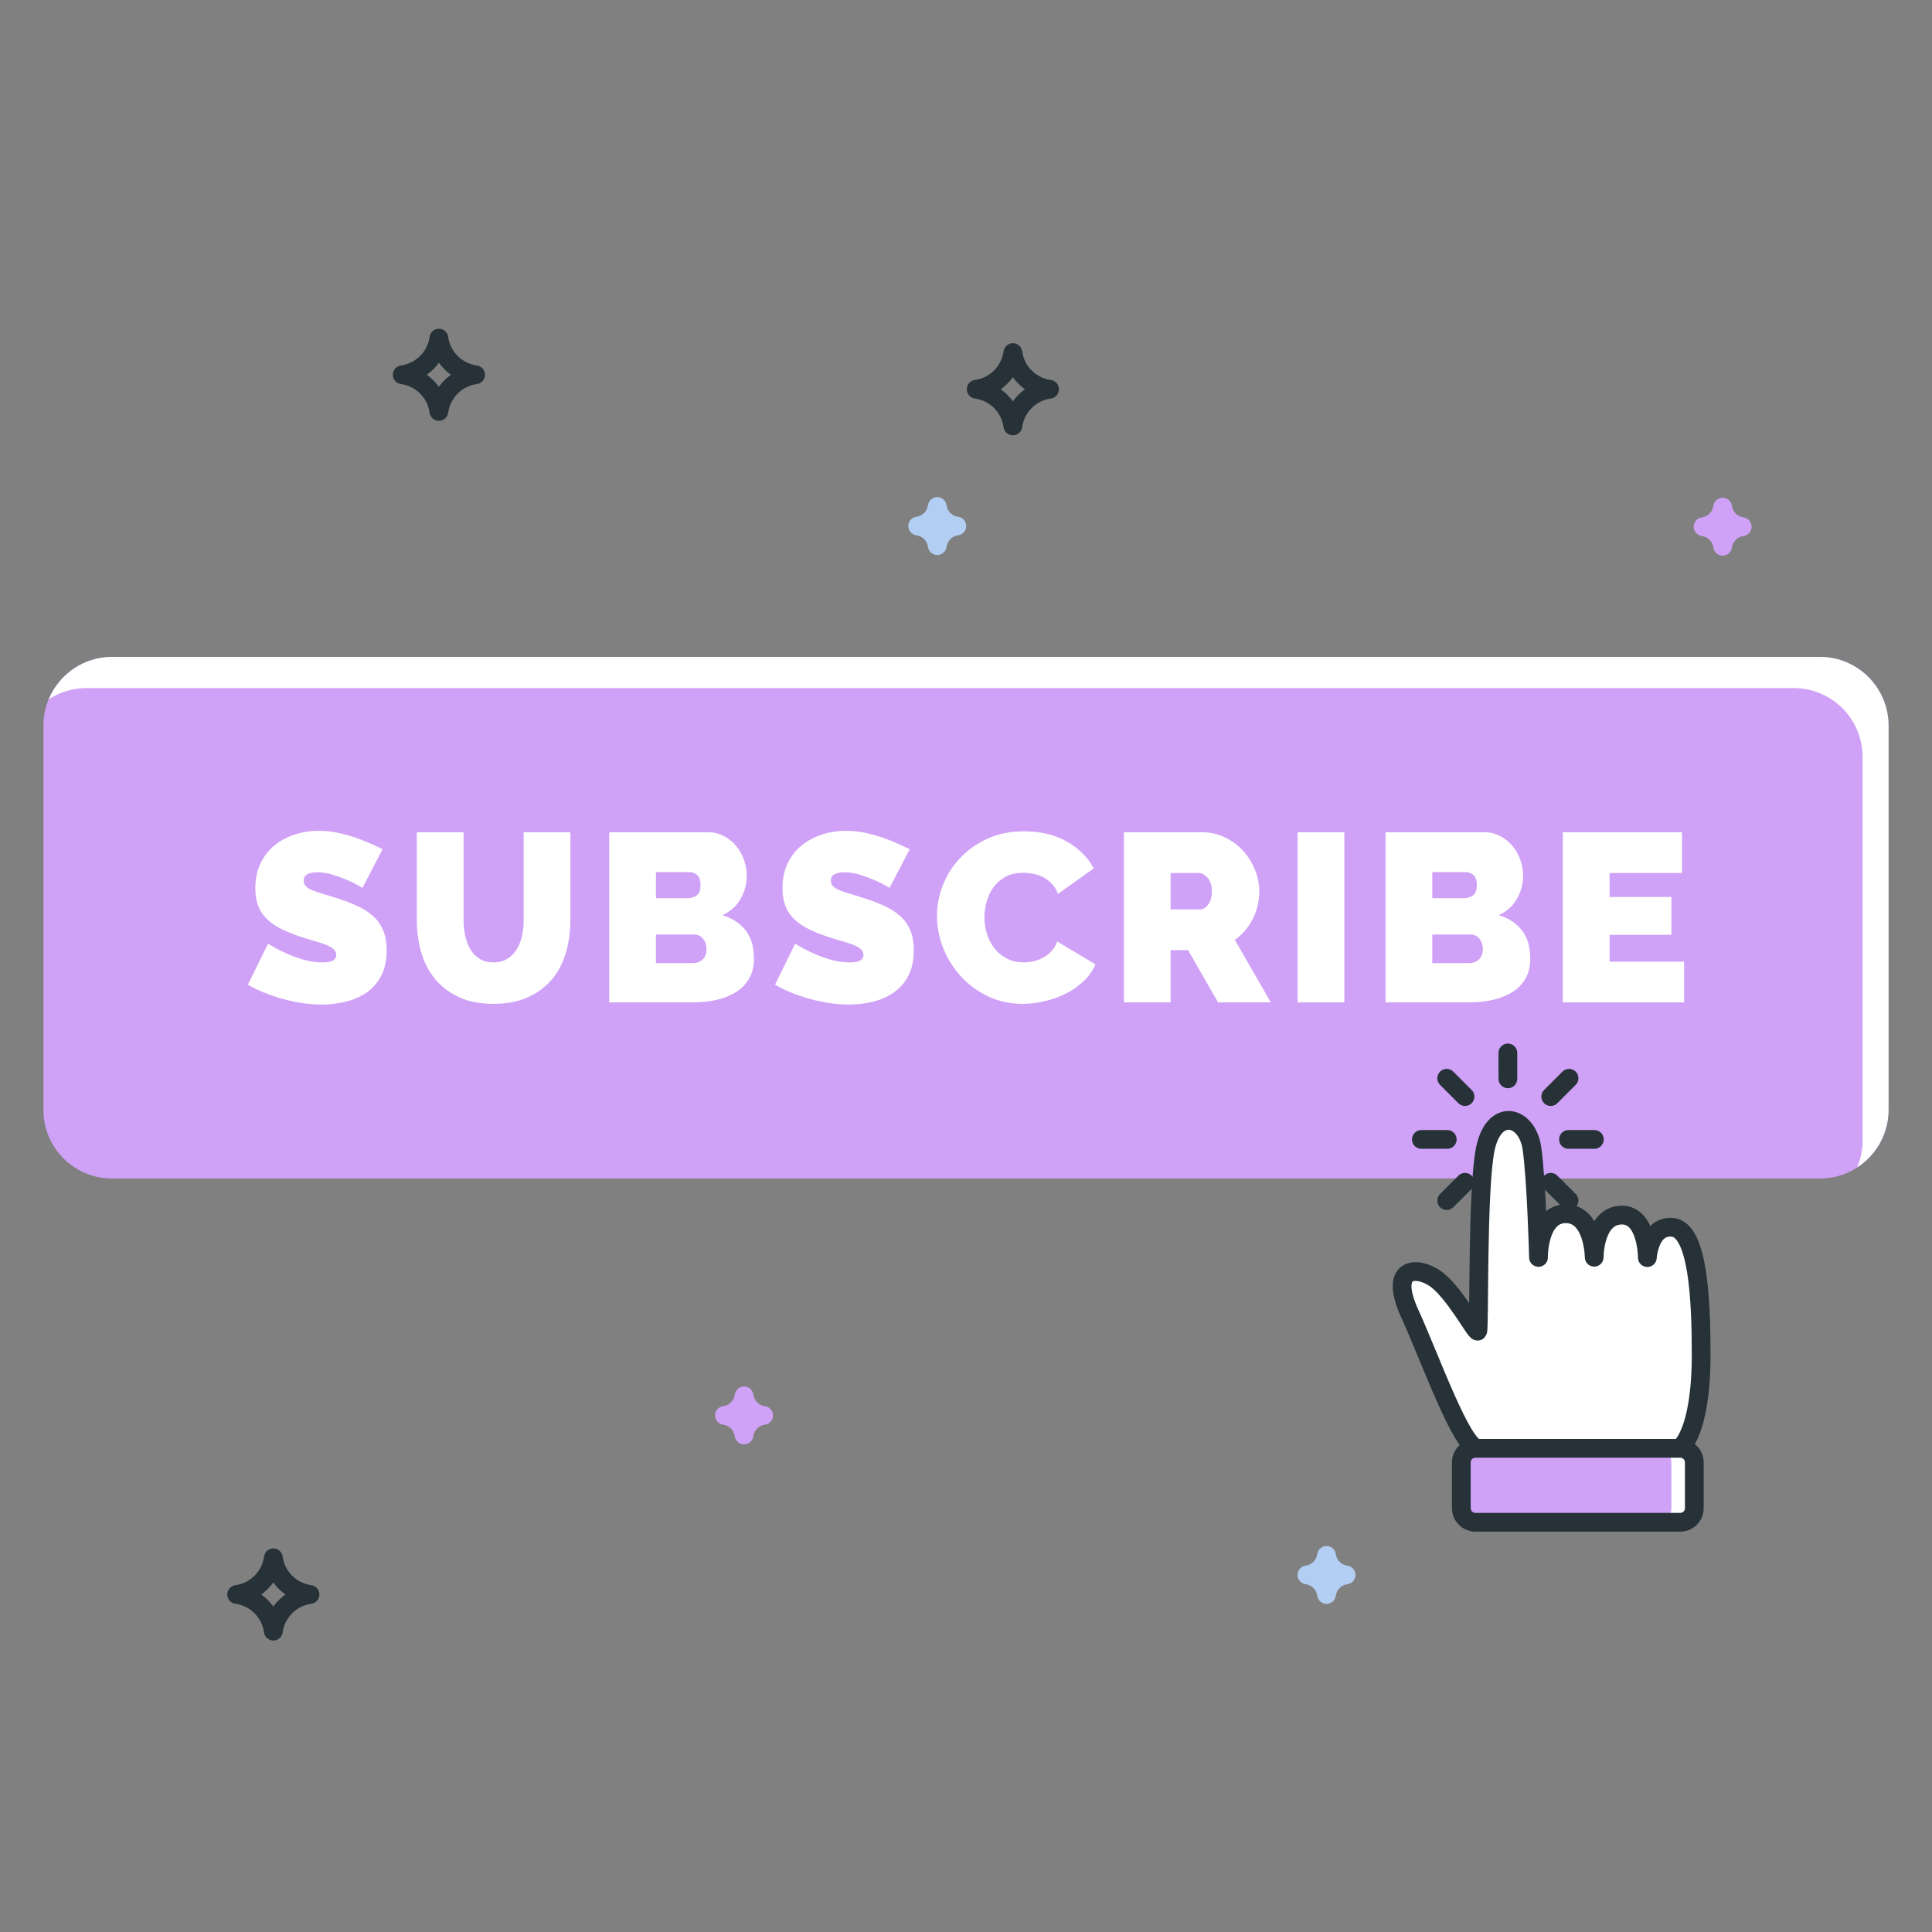 <svg width="206" height="206" viewBox="0 0 206 206" fill="none" xmlns="http://www.w3.org/2000/svg">
<rect x="0" y="0" width="206" height="206" fill="#808080" stroke="none"/>
<path d="M194.066 125.656H11.934C7.903 125.656 4.635 122.389 4.635 118.358V77.341C4.635 73.31 7.903 70.042 11.934 70.042H194.066C198.097 70.042 201.365 73.31 201.365 77.341V118.357C201.365 122.389 198.097 125.656 194.066 125.656Z" fill="#D0A2F7"/>
<path d="M201.365 77.393V118.307C201.365 120.884 200.041 123.15 198.036 124.454C198.399 123.584 198.599 122.628 198.599 121.631V80.712C198.599 76.652 195.311 73.364 191.251 73.364H9.216C7.733 73.364 6.353 73.804 5.197 74.566C6.301 71.912 8.924 70.04 11.982 70.04H194.016C198.077 70.04 201.365 73.333 201.365 77.393Z" fill="white"/>
<path d="M38.644 94.668C38.133 94.362 37.605 94.09 37.06 93.851C36.6 93.647 36.084 93.455 35.514 93.276C34.943 93.097 34.386 93.008 33.84 93.008C33.397 93.008 33.044 93.076 32.78 93.212C32.516 93.349 32.384 93.578 32.384 93.902C32.384 94.141 32.461 94.336 32.614 94.49C32.767 94.643 32.988 94.784 33.278 94.911C33.567 95.039 33.92 95.163 34.338 95.282C34.755 95.401 35.228 95.546 35.757 95.716C36.591 95.972 37.345 96.253 38.018 96.56C38.691 96.866 39.265 97.228 39.742 97.645C40.219 98.063 40.586 98.569 40.841 99.165C41.096 99.762 41.224 100.486 41.224 101.337C41.224 102.427 41.024 103.343 40.624 104.084C40.224 104.824 39.696 105.417 39.04 105.859C38.384 106.302 37.643 106.622 36.817 106.817C35.991 107.012 35.16 107.111 34.326 107.111C33.662 107.111 32.981 107.06 32.283 106.957C31.584 106.856 30.89 106.711 30.201 106.523C29.511 106.336 28.847 106.114 28.208 105.859C27.569 105.603 26.977 105.314 26.432 104.99L28.578 100.622C29.174 100.996 29.795 101.328 30.443 101.618C30.988 101.873 31.605 102.103 32.295 102.308C32.985 102.512 33.688 102.614 34.403 102.614C34.948 102.614 35.327 102.542 35.54 102.397C35.753 102.253 35.859 102.061 35.859 101.822C35.859 101.567 35.753 101.35 35.54 101.171C35.327 100.992 35.033 100.835 34.658 100.698C34.284 100.562 33.854 100.426 33.368 100.289C32.883 100.153 32.367 99.992 31.822 99.804C31.021 99.531 30.331 99.237 29.753 98.922C29.174 98.607 28.697 98.249 28.322 97.849C27.947 97.449 27.671 96.993 27.492 96.482C27.313 95.971 27.224 95.384 27.224 94.72C27.224 93.715 27.407 92.829 27.773 92.063C28.139 91.296 28.637 90.657 29.268 90.147C29.898 89.636 30.617 89.249 31.426 88.984C32.235 88.72 33.091 88.588 33.994 88.588C34.658 88.588 35.305 88.652 35.936 88.78C36.566 88.908 37.175 89.07 37.763 89.266C38.35 89.462 38.9 89.674 39.41 89.904C39.921 90.134 40.381 90.351 40.79 90.555L38.644 94.668Z" fill="white"/>
<path d="M52.618 102.614C53.197 102.614 53.692 102.486 54.1 102.231C54.509 101.976 54.841 101.64 55.097 101.222C55.352 100.805 55.539 100.324 55.659 99.779C55.778 99.234 55.838 98.663 55.838 98.067V88.742H60.82V98.067C60.82 99.328 60.658 100.507 60.334 101.605C60.011 102.704 59.508 103.654 58.827 104.454C58.146 105.255 57.29 105.885 56.26 106.345C55.229 106.805 54.015 107.035 52.619 107.035C51.171 107.035 49.932 106.792 48.902 106.306C47.871 105.821 47.024 105.17 46.36 104.352C45.696 103.535 45.21 102.585 44.904 101.504C44.597 100.422 44.444 99.277 44.444 98.067V88.742H49.426V98.067C49.426 98.663 49.485 99.238 49.605 99.791C49.723 100.345 49.911 100.83 50.167 101.248C50.422 101.665 50.75 101.998 51.15 102.245C51.55 102.491 52.039 102.614 52.618 102.614Z" fill="white"/>
<path d="M80.39 102.231C80.39 103.048 80.219 103.751 79.879 104.339C79.538 104.927 79.07 105.408 78.473 105.782C77.877 106.157 77.183 106.434 76.391 106.613C75.599 106.791 74.76 106.881 73.875 106.881H64.958V88.741H75.484C76.114 88.741 76.685 88.877 77.195 89.15C77.707 89.422 78.141 89.776 78.499 90.21C78.856 90.645 79.133 91.139 79.329 91.692C79.524 92.246 79.623 92.812 79.623 93.391C79.623 94.243 79.405 95.056 78.971 95.831C78.537 96.606 77.885 97.189 77.017 97.581C78.055 97.887 78.877 98.42 79.482 99.178C80.087 99.936 80.39 100.954 80.39 102.231ZM69.94 92.983V95.767H73.338C73.679 95.767 73.99 95.674 74.271 95.486C74.552 95.299 74.692 94.924 74.692 94.362C74.692 93.868 74.573 93.515 74.335 93.302C74.096 93.089 73.815 92.983 73.491 92.983H69.94ZM75.331 101.209C75.331 100.767 75.212 100.396 74.974 100.098C74.735 99.8 74.428 99.651 74.054 99.651H69.94V102.691H73.875C74.284 102.691 74.629 102.563 74.91 102.308C75.19 102.052 75.331 101.686 75.331 101.209Z" fill="white"/>
<path d="M94.85 94.668C94.339 94.362 93.811 94.09 93.266 93.851C92.806 93.647 92.291 93.455 91.721 93.276C91.149 93.097 90.591 93.008 90.047 93.008C89.604 93.008 89.25 93.076 88.986 93.212C88.722 93.349 88.59 93.578 88.59 93.902C88.59 94.141 88.667 94.336 88.821 94.49C88.974 94.643 89.195 94.784 89.485 94.911C89.775 95.039 90.128 95.163 90.546 95.282C90.963 95.401 91.435 95.546 91.963 95.716C92.798 95.972 93.552 96.253 94.224 96.56C94.897 96.866 95.472 97.228 95.949 97.645C96.425 98.063 96.792 98.569 97.048 99.165C97.303 99.762 97.431 100.486 97.431 101.337C97.431 102.427 97.23 103.343 96.83 104.084C96.43 104.824 95.902 105.417 95.246 105.859C94.591 106.302 93.85 106.622 93.024 106.817C92.198 107.013 91.367 107.111 90.533 107.111C89.868 107.111 89.187 107.06 88.489 106.957C87.791 106.856 87.097 106.711 86.407 106.523C85.718 106.336 85.053 106.114 84.414 105.859C83.776 105.603 83.183 105.314 82.639 104.99L84.785 100.622C85.381 100.996 86.002 101.328 86.65 101.618C87.195 101.873 87.812 102.103 88.502 102.308C89.192 102.512 89.895 102.614 90.61 102.614C91.155 102.614 91.534 102.542 91.748 102.397C91.96 102.253 92.067 102.061 92.067 101.822C92.067 101.567 91.96 101.35 91.748 101.171C91.534 100.992 91.24 100.835 90.866 100.698C90.491 100.562 90.061 100.426 89.576 100.289C89.09 100.153 88.575 99.992 88.03 99.804C87.229 99.531 86.539 99.238 85.961 98.922C85.381 98.607 84.904 98.249 84.53 97.849C84.155 97.449 83.879 96.993 83.7 96.482C83.521 95.971 83.431 95.384 83.431 94.72C83.431 93.715 83.614 92.829 83.98 92.063C84.347 91.296 84.844 90.657 85.475 90.147C86.105 89.636 86.825 89.249 87.634 88.984C88.443 88.72 89.299 88.588 90.202 88.588C90.866 88.588 91.513 88.652 92.144 88.78C92.773 88.908 93.382 89.07 93.97 89.266C94.557 89.462 95.106 89.674 95.617 89.904C96.128 90.134 96.588 90.351 96.997 90.555L94.85 94.668Z" fill="white"/>
<path d="M99.908 97.658C99.908 96.55 100.116 95.46 100.534 94.387C100.951 93.315 101.56 92.353 102.361 91.501C103.161 90.649 104.132 89.959 105.273 89.431C106.414 88.903 107.717 88.639 109.182 88.639C110.936 88.639 112.457 89.001 113.743 89.725C115.029 90.449 115.986 91.407 116.617 92.6L112.81 95.308C112.639 94.865 112.414 94.499 112.133 94.209C111.852 93.92 111.541 93.69 111.201 93.519C110.86 93.349 110.506 93.23 110.14 93.162C109.774 93.094 109.42 93.059 109.08 93.059C108.364 93.059 107.747 93.2 107.227 93.481C106.707 93.762 106.282 94.128 105.95 94.579C105.618 95.031 105.37 95.542 105.209 96.112C105.047 96.683 104.966 97.249 104.966 97.811C104.966 98.441 105.06 99.046 105.247 99.625C105.434 100.204 105.707 100.715 106.065 101.158C106.422 101.601 106.861 101.954 107.38 102.218C107.899 102.482 108.483 102.614 109.13 102.614C109.47 102.614 109.82 102.576 110.177 102.499C110.535 102.422 110.88 102.295 111.212 102.116C111.544 101.937 111.842 101.707 112.106 101.426C112.37 101.145 112.579 100.8 112.732 100.391L116.794 102.819C116.521 103.483 116.108 104.08 115.555 104.607C115.001 105.135 114.371 105.578 113.664 105.935C112.957 106.293 112.199 106.566 111.39 106.753C110.581 106.94 109.793 107.034 109.027 107.034C107.681 107.034 106.45 106.765 105.335 106.229C104.219 105.692 103.257 104.981 102.448 104.095C101.639 103.21 101.013 102.205 100.57 101.081C100.13 99.957 99.908 98.816 99.908 97.658Z" fill="white"/>
<path d="M119.836 106.881V88.741H128.165C129.05 88.741 129.867 88.924 130.617 89.29C131.367 89.657 132.01 90.134 132.546 90.721C133.083 91.309 133.504 91.981 133.811 92.74C134.118 93.498 134.271 94.26 134.271 95.026C134.271 96.082 134.041 97.066 133.581 97.977C133.121 98.888 132.482 99.634 131.665 100.212L135.497 106.88H129.876L126.683 101.31H124.818V106.88L119.836 106.881ZM124.818 96.968H127.96C128.266 96.968 128.552 96.798 128.816 96.457C129.08 96.117 129.212 95.639 129.212 95.026C129.212 94.396 129.058 93.915 128.752 93.583C128.446 93.251 128.139 93.085 127.833 93.085H124.818V96.968Z" fill="white"/>
<path d="M138.359 106.881V88.741H143.341V106.881H138.359Z" fill="white"/>
<path d="M163.165 102.231C163.165 103.048 162.995 103.751 162.654 104.339C162.313 104.927 161.845 105.408 161.249 105.782C160.653 106.157 159.959 106.434 159.167 106.613C158.375 106.791 157.536 106.881 156.651 106.881H147.734V88.741H158.261C158.891 88.741 159.462 88.877 159.973 89.15C160.484 89.422 160.918 89.776 161.276 90.21C161.633 90.645 161.91 91.139 162.106 91.692C162.302 92.246 162.4 92.812 162.4 93.391C162.4 94.243 162.183 95.056 161.748 95.831C161.314 96.606 160.662 97.189 159.794 97.581C160.832 97.887 161.655 98.42 162.259 99.178C162.863 99.936 163.165 100.954 163.165 102.231ZM152.717 92.983V95.767H156.114C156.455 95.767 156.766 95.674 157.047 95.486C157.328 95.299 157.468 94.924 157.468 94.362C157.468 93.868 157.349 93.515 157.111 93.302C156.872 93.089 156.591 92.983 156.267 92.983H152.717ZM158.107 101.209C158.107 100.767 157.988 100.396 157.75 100.098C157.511 99.8 157.205 99.651 156.83 99.651H152.717V102.691H156.651C157.06 102.691 157.404 102.563 157.685 102.308C157.967 102.052 158.107 101.686 158.107 101.209Z" fill="white"/>
<path d="M179.567 102.537V106.881H166.64V88.741H179.337V93.085H171.622V95.639H178.213V99.676H171.622V102.537H179.567Z" fill="white"/>
<path d="M160.777 115.03V112.27" stroke="#263238" stroke-width="2" stroke-miterlimit="10" stroke-linecap="round" stroke-linejoin="round"/>
<path d="M156.207 116.923L154.255 114.971" stroke="#263238" stroke-width="2" stroke-miterlimit="10" stroke-linecap="round" stroke-linejoin="round"/>
<path d="M154.314 121.492H151.554" stroke="#263238" stroke-width="2" stroke-miterlimit="10" stroke-linecap="round" stroke-linejoin="round"/>
<path d="M156.207 126.062L154.255 128.013" stroke="#263238" stroke-width="2" stroke-miterlimit="10" stroke-linecap="round" stroke-linejoin="round"/>
<path d="M160.777 127.955V130.714" stroke="#263238" stroke-width="2" stroke-miterlimit="10" stroke-linecap="round" stroke-linejoin="round"/>
<path d="M165.346 126.062L167.298 128.013" stroke="#263238" stroke-width="2" stroke-miterlimit="10" stroke-linecap="round" stroke-linejoin="round"/>
<path d="M167.239 121.492H169.999" stroke="#263238" stroke-width="2" stroke-miterlimit="10" stroke-linecap="round" stroke-linejoin="round"/>
<path d="M165.346 116.923L167.298 114.971" stroke="#263238" stroke-width="2" stroke-miterlimit="10" stroke-linecap="round" stroke-linejoin="round"/>
<path d="M157.562 154.43H179.103C179.103 154.43 181.387 152.983 181.387 144.418C181.387 138.48 181.038 131.168 178.366 130.87C175.841 130.589 175.649 134.092 175.649 134.092C175.649 134.092 175.648 129.506 172.893 129.56C169.953 129.618 169.982 134.053 169.982 134.053C169.982 134.053 169.943 129.415 166.954 129.415C163.966 129.415 164.043 134.072 164.043 134.072C164.043 134.072 163.834 125.877 163.344 122.448C162.84 118.916 159.307 118.023 158.376 122.487C157.489 126.736 157.755 141.738 157.561 141.932C157.367 142.126 154.964 137.587 152.946 136.267C150.927 134.948 148.091 135.179 150.303 140.03C152.516 144.882 155.893 154.43 157.562 154.43Z" fill="white" stroke="#263238" stroke-width="2" stroke-miterlimit="10" stroke-linecap="round" stroke-linejoin="round"/>
<path d="M179.154 162.312H157.317C156.488 162.312 155.815 161.64 155.815 160.81V155.932C155.815 155.103 156.487 154.43 157.317 154.43H179.154C179.983 154.43 180.656 155.102 180.656 155.932V160.81C180.656 161.64 179.983 162.312 179.154 162.312Z" fill="#D0A2F7"/>
<path d="M180.656 155.934V160.812C180.656 161.641 179.983 162.314 179.154 162.314H176.71C177.536 162.314 178.212 161.641 178.212 160.812V155.934C178.212 155.104 177.536 154.432 176.71 154.432H179.154C179.984 154.432 180.656 155.104 180.656 155.934Z" fill="white"/>
<path d="M179.154 162.312H157.317C156.488 162.312 155.815 161.64 155.815 160.81V155.932C155.815 155.103 156.487 154.43 157.317 154.43H179.154C179.983 154.43 180.656 155.102 180.656 155.932V160.81C180.656 161.64 179.983 162.312 179.154 162.312Z" stroke="#263238" stroke-width="2" stroke-miterlimit="10" stroke-linecap="round" stroke-linejoin="round"/>
<path d="M46.797 36.05C47.076 38.083 48.674 39.681 50.707 39.959C48.674 40.238 47.076 41.837 46.797 43.869C46.519 41.837 44.92 40.238 42.888 39.959C44.92 39.681 46.519 38.083 46.797 36.05Z" stroke="#263238" stroke-width="2" stroke-miterlimit="10" stroke-linecap="round" stroke-linejoin="round"/>
<path d="M99.935 54.005C100.084 55.089 100.936 55.941 102.02 56.09C100.936 56.239 100.084 57.091 99.935 58.175C99.786 57.091 98.934 56.239 97.85 56.09C98.934 55.941 99.786 55.089 99.935 54.005Z" fill="#B2CFF3" stroke="#B2CFF3" stroke-width="2" stroke-miterlimit="10" stroke-linecap="round" stroke-linejoin="round"/>
<path d="M183.679 54.075C183.827 55.159 184.679 56.011 185.764 56.16C184.68 56.309 183.827 57.161 183.679 58.245C183.53 57.161 182.678 56.309 181.594 56.16C182.678 56.011 183.53 55.159 183.679 54.075Z" fill="#D0A2F7" stroke="#D0A2F7" stroke-width="2" stroke-miterlimit="10" stroke-linecap="round" stroke-linejoin="round"/>
<path d="M141.44 165.843C141.589 166.927 142.442 167.779 143.526 167.927C142.442 168.076 141.589 168.928 141.44 170.012C141.292 168.928 140.44 168.076 139.356 167.927C140.439 167.779 141.292 166.927 141.44 165.843Z" fill="#B2CFF3" stroke="#B2CFF3" stroke-width="2" stroke-miterlimit="10" stroke-linecap="round" stroke-linejoin="round"/>
<path d="M79.335 148.835C79.484 149.919 80.336 150.771 81.421 150.92C80.337 151.069 79.484 151.921 79.335 153.005C79.187 151.921 78.335 151.068 77.25 150.92C78.334 150.771 79.187 149.919 79.335 148.835Z" fill="#D0A2F7" stroke="#D0A2F7" stroke-width="2" stroke-miterlimit="10" stroke-linecap="round" stroke-linejoin="round"/>
<path d="M29.145 166.103C29.423 168.135 31.022 169.734 33.054 170.012C31.022 170.291 29.423 171.889 29.145 173.922C28.866 171.889 27.268 170.291 25.235 170.012C27.267 169.734 28.866 168.136 29.145 166.103Z" stroke="#263238" stroke-width="2" stroke-miterlimit="10" stroke-linecap="round" stroke-linejoin="round"/>
<path d="M107.997 37.595C108.275 39.628 109.874 41.226 111.906 41.504C109.874 41.783 108.275 43.382 107.997 45.414C107.718 43.382 106.12 41.783 104.087 41.504C106.12 41.226 107.718 39.628 107.997 37.595Z" stroke="#263238" stroke-width="2" stroke-miterlimit="10" stroke-linecap="round" stroke-linejoin="round"/>
</svg>
